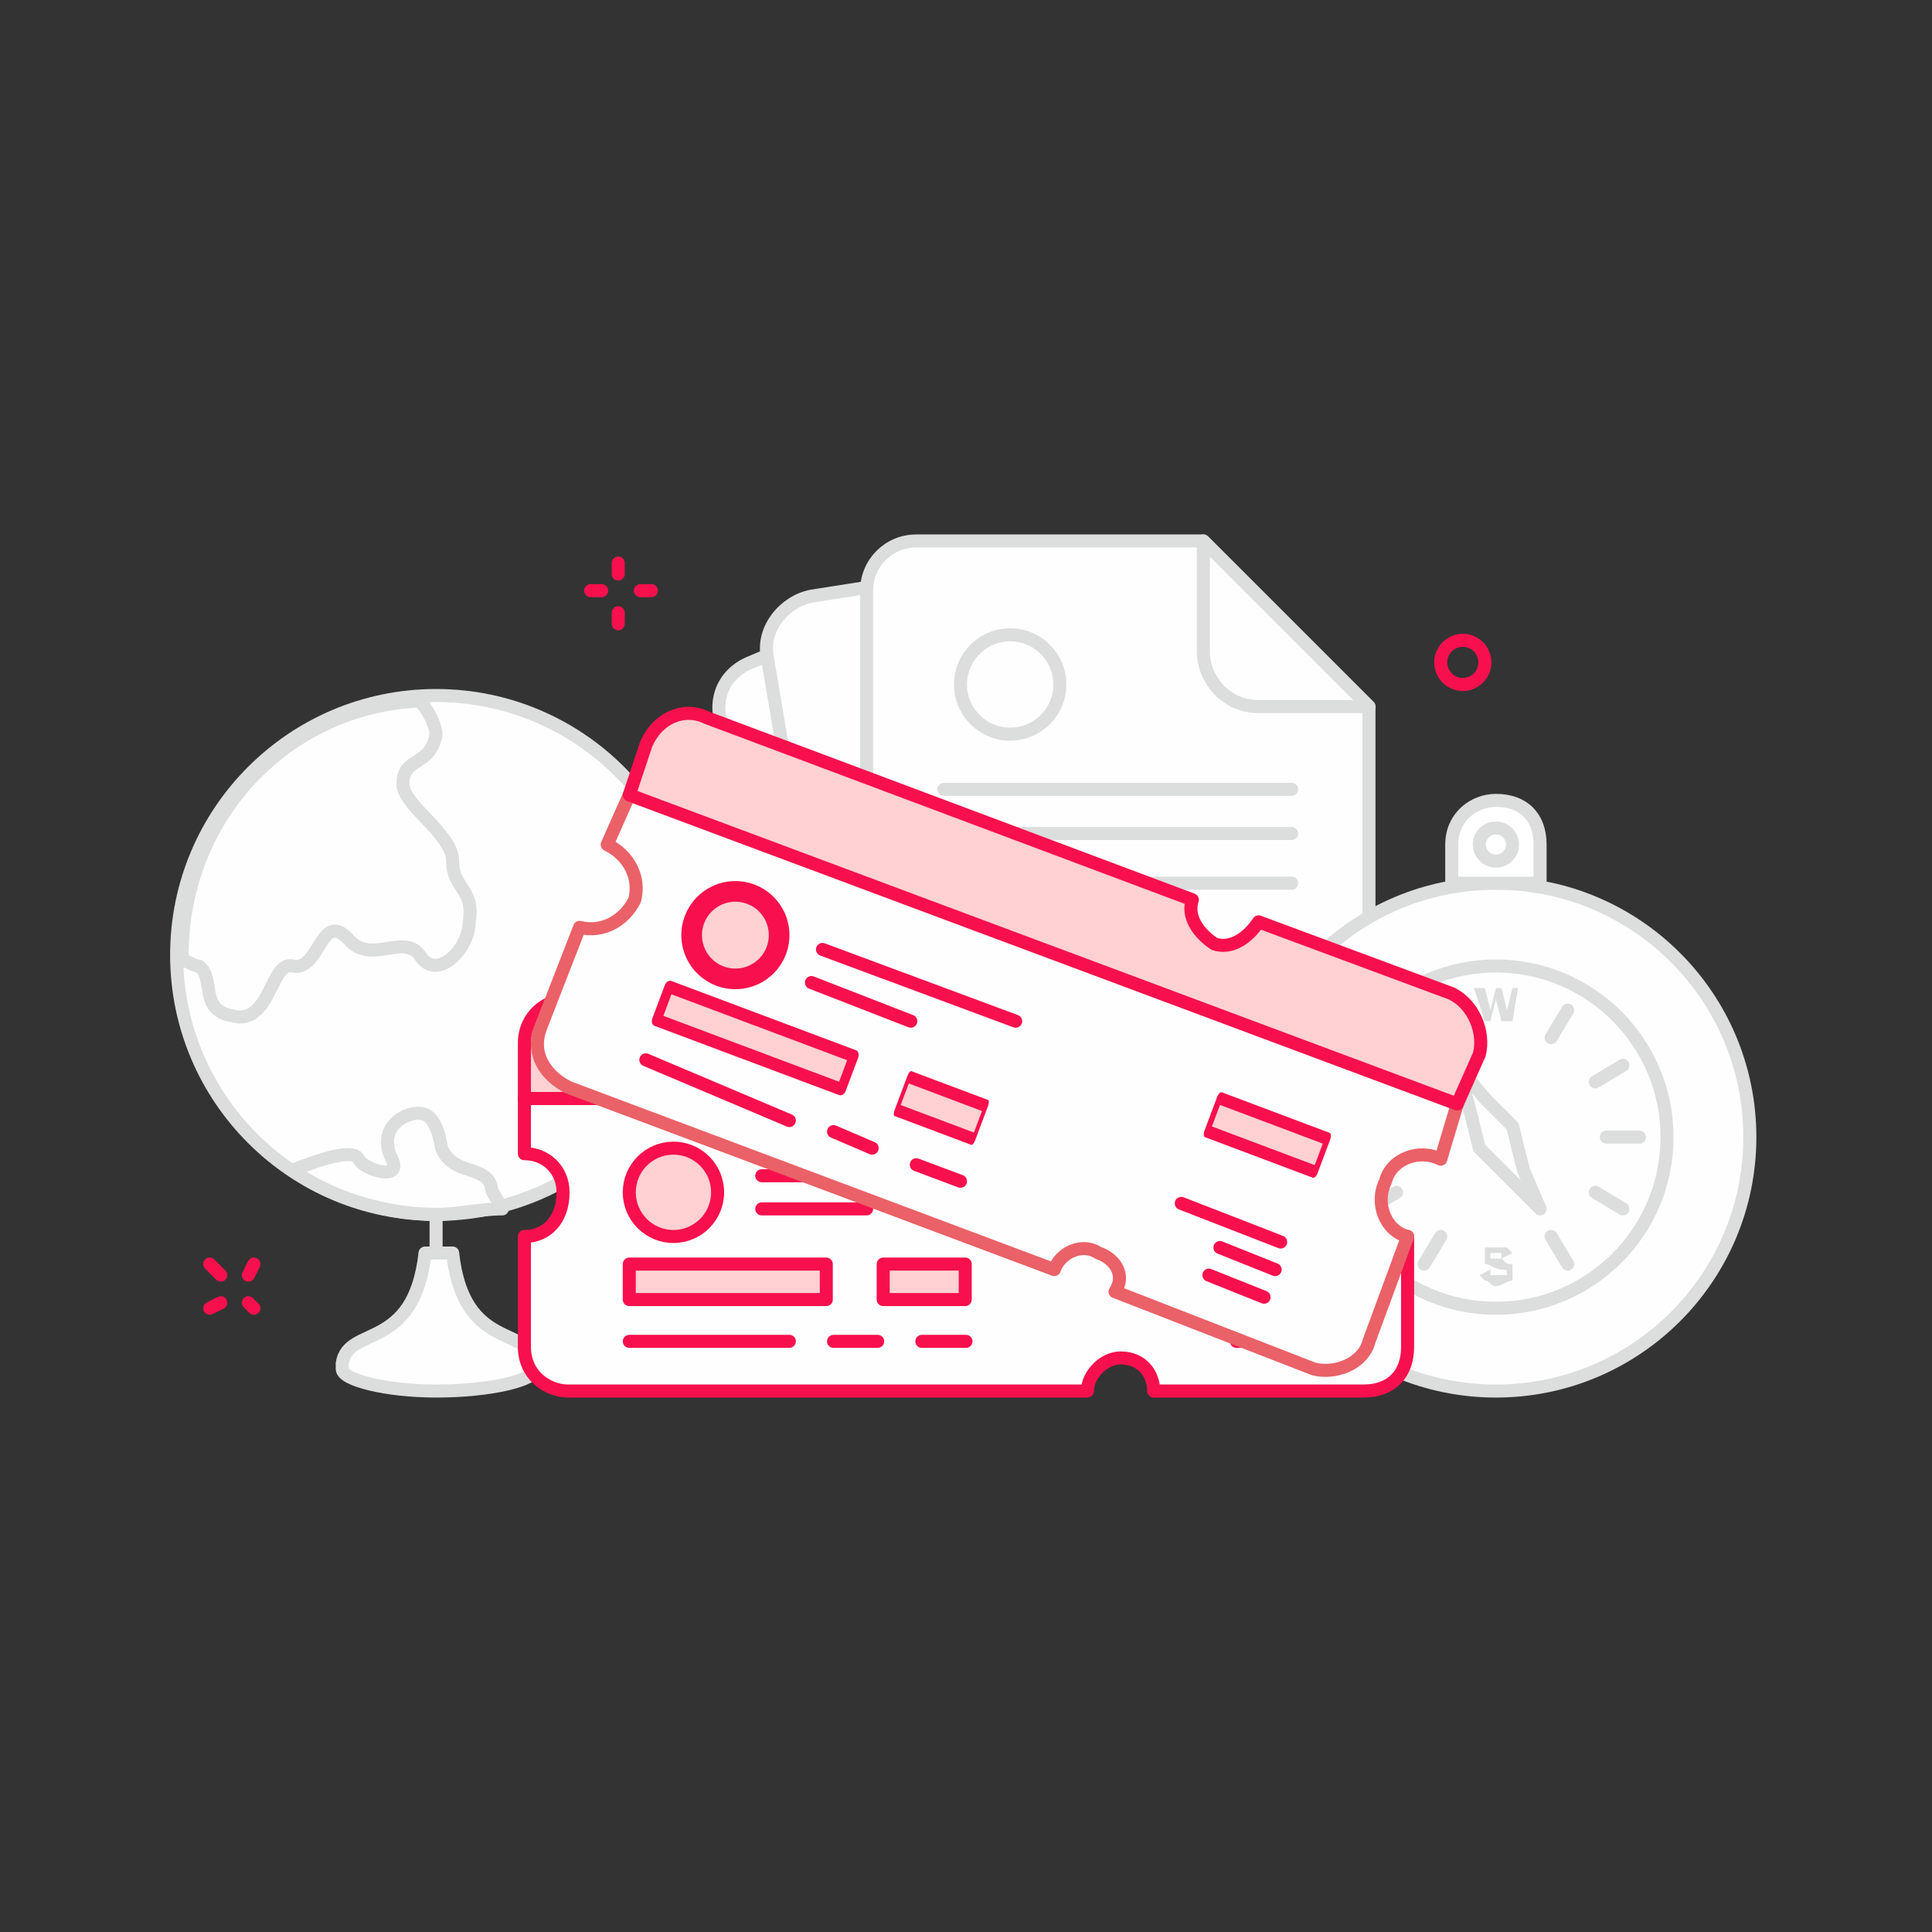 <?xml version="1.0" encoding="UTF-8"?>
<!DOCTYPE svg PUBLIC "-//W3C//DTD SVG 1.1//EN" "http://www.w3.org/Graphics/SVG/1.1/DTD/svg11.dtd">
<!-- Creator: CorelDRAW X7 -->
<svg xmlns="http://www.w3.org/2000/svg" xml:space="preserve" width="350px" height="350px" version="1.1" style="shape-rendering:geometricPrecision; text-rendering:geometricPrecision; image-rendering:optimizeQuality; fill-rule:evenodd; clip-rule:evenodd"
viewBox="0 0 350 350"
 xmlns:xlink="http://www.w3.org/1999/xlink">
 <rect x="0" y="0" width="350" height="350" fill="#333333" stroke="none"/>
 <defs>
  <style type="text/css">
   <![CDATA[
    .str1 {stroke:#DCDDDD;stroke-width:2.362;stroke-linecap:round;stroke-linejoin:round}
    .str0 {stroke:#DCDDDD;stroke-width:2.362;stroke-linecap:round;stroke-linejoin:round}
    .str3 {stroke:#EA6168;stroke-width:2.362;stroke-linecap:round;stroke-linejoin:round}
    .str2 {stroke:#F7104D;stroke-width:2.362;stroke-linecap:round;stroke-linejoin:round}
    .fil1 {fill:none}
    .fil0 {fill:#FEFEFE}
    .fil4 {fill:#FEFEFE}
    .fil6 {fill:#D9F0FF}
    .fil5 {fill:#FFD1D3}
    .fil3 {fill:white}
    .fil2 {fill:#DCDDDD;fill-rule:nonzero}
   ]]>
  </style>
 </defs>
 <g id="Layer_x0020_1">
  <g id="_714133232">
   <g>
    <circle class="fil0 str0" cx="79" cy="173" r="47"/>
    <path class="fil0 str0" d="M91 219c-4,0 -8,1 -12,1 -9,0 -19,-3 -26,-8 5,-2 11,-4 12,-2 1,2 8,4 6,0 -2,-4 0,-7 3,-8 3,-1 5,0 6,6 2,5 8,3 9,7 0,1 1,2 2,4z"/>
    <path class="fil0 str0" d="M118 147c5,8 8,17 8,26 0,13 -5,24 -13,33 -3,-2 -5,-4 -6,-5 -3,-5 5,-10 2,-14 -4,-4 -2,-7 5,-9 7,-1 5,-9 5,-12 1,-3 -2,-6 -4,-10 -1,-3 1,-6 3,-9z"/>
    <path class="fil0 str0" d="M33 174c0,0 0,0 0,-1 0,-25 19,-45 43,-46 2,2 3,5 3,6 -1,6 -6,4 -6,9 0,4 9,9 9,14 0,5 4,5 3,11 0,5 -6,11 -9,6 -3,-4 -9,2 -13,-3 -5,-5 -5,6 -10,5 -4,-1 -4,11 -11,9 -6,-1 -3,-7 -6,-9 -1,0 -2,-1 -3,-1z"/>
    <line class="fil1 str0" x1="79" y1="220" x2="79" y2= "227" />
    <path class="fil0 str0" d="M97 247c0,1 0,1 0,1 0,2 -8,4 -18,4 -9,0 -17,-2 -17,-4 0,0 0,0 0,-1 1,-7 13,-2 15,-20l5 0c2,18 14,13 15,20z"/>
   </g>
   <g>
    <g>
     <path class="fil0 str0" d="M183 100l-47 20c-5,2 -7,7 -5,12l38 95c2,4 8,7 13,5l67 -28c5,-2 7,-7 5,-12l-31 -75 -40 -17z"/>
     <path class="fil0 str0" d="M183 100c0,0 40,17 40,17l-18 7c-6,3 -12,0 -14,-6l-8 -18z"/>
     <circle class="fil0 str0" transform="matrix(1.678 -0.689 0.689 1.678 161.801 137.756)" r="5"/>
     <g>
      <line class="fil1 str0" x1="161" y1="167" x2="218" y2= "143" />
      <g>
       <line class="fil1 str0" x1="157" y1="160" x2="215" y2= "136" />
       <line class="fil1 str0" x1="164" y1="175" x2="222" y2= "151" />
      </g>
     </g>
    </g>
    <g>
     <path class="fil0 str0" d="M198 100l-51 8c-5,1 -9,6 -8,11l17 101c1,5 5,8 10,7l72 -11c5,-1 9,-6 8,-11l-13 -80 -35 -25z"/>
     <path class="fil0 str0" d="M198 100c0,0 35,25 35,25l-19 3c-6,1 -12,-3 -13,-9l-3 -19z"/>
     <circle class="fil0 str0" transform="matrix(1.79 -0.293 0.293 1.79 168.454 131.455)" r="5"/>
     <g>
      <line class="fil1 str0" x1="161" y1="160" x2="222" y2= "150" />
      <g>
       <line class="fil1 str0" x1="159" y1="152" x2="221" y2= "142" />
       <line class="fil1 str0" x1="162" y1="168" x2="224" y2= "158" />
      </g>
     </g>
    </g>
    <g>
     <path class="fil0 str0" d="M218 98l-52 0c-5,0 -9,4 -9,9l0 103c0,5 4,9 9,9l73 0c5,0 9,-4 9,-9l0 -82 -30 -30z"/>
     <path class="fil0 str0" d="M218 98c0,0 30,30 30,30l-20 0c-6,0 -10,-5 -10,-10l0 -20z"/>
     <circle class="fil0 str0" cx="183" cy="124" r="9"/>
     <g>
      <line class="fil1 str0" x1="171" y1="151" x2="234" y2= "151" />
      <g>
       <line class="fil1 str0" x1="171" y1="143" x2="234" y2= "143" />
       <line class="fil1 str0" x1="171" y1="160" x2="234" y2= "160" />
      </g>
     </g>
    </g>
   </g>
   <circle class="fil0 str1" cx="271" cy="206" r="46"/>
   <circle class="fil0 str1" cx="271" cy="206" r="31"/>
   <polygon class="fil1 str1" points="264,193 269,199 274,204 276,212 279,219 273,213 268,208 266,200 "/>
   <g>
    <polygon class="fil2" points="269,185 267,179 269,179 270,183 271,179 272,179 273,183 274,179 275,179 274,185 272,185 271,181 270,185 "/>
    <path class="fil2" d="M268 231l2 -1c0,1 0,1 0,1 1,0 1,0 1,0 1,0 1,0 1,0 1,0 1,0 1,0 0,-1 0,-1 -1,-1 0,0 0,0 0,0 -1,0 -2,-1 -3,-1 0,0 0,-1 0,-1 0,-1 0,-1 0,-2 1,0 1,0 2,0 1,0 2,0 2,0 1,1 1,1 1,1l-2 1c0,0 0,-1 0,-1 0,0 0,0 -1,0 0,0 -1,0 -1,0 0,0 0,0 0,1 0,0 0,0 0,0 0,0 1,0 2,0 1,1 1,1 2,1 0,0 0,1 0,1 0,1 0,1 0,2 -1,0 -2,1 -3,1 -1,0 -1,-1 -2,-1 0,0 -1,-1 -1,-1z"/>
   </g>
   <g>
    <g>
     <line class="fil1 str1" x1="297" y1="206" x2="291" y2= "206" />
     <line class="fil1 str1" x1="284" y1="183" x2="281" y2= "188" />
     <line class="fil1 str1" x1="294" y1="193" x2="289" y2= "196" />
     <line class="fil1 str1" x1="294" y1="219" x2="289" y2= "216" />
     <line class="fil1 str1" x1="284" y1="229" x2="281" y2= "224" />
     <line class="fil1 str1" x1="258" y1="229" x2="261" y2= "224" />
     <line class="fil1 str1" x1="248" y1="219" x2="253" y2= "216" />
    </g>
    <line class="fil1 str1" x1="245" y1="206" x2="251" y2= "206" />
    <line class="fil1 str1" x1="248" y1="193" x2="253" y2= "196" />
    <line class="fil1 str1" x1="258" y1="183" x2="261" y2= "188" />
   </g>
   <path class="fil3 str1" d="M279 160l0 -7c0,-5 -3,-8 -8,-8l0 0c-4,0 -8,3 -8,8l0 7c3,0 5,0 8,0 3,0 6,0 8,0z"/>
   <circle class="fil1 str1" cx="271" cy="153" r="3"/>
   <path class="fil4 str2" d="M255 199l0 10c-4,0 -7,3 -7,7 0,5 3,8 7,8l0 20c0,5 -3,8 -8,8l-38 0c0,-3 -2,-6 -6,-6 -3,0 -6,3 -6,6l-94 0c-4,0 -8,-3 -8,-8l0 -20c4,0 7,-3 7,-8 0,-4 -3,-7 -7,-7l0 -10 160 0z"/>
   <path class="fil5 str2" d="M103 181l94 0c0,3 3,6 6,6 4,0 6,-3 6,-6l38 0c5,0 8,3 8,8l0 10 -160 0 0 -10c0,-5 4,-8 8,-8z"/>
   <g>
    <rect class="fil5 str2" x="160" y="229" width="14.86" height="6.425"/>
    <rect class="fil5 str2" x="114" y="229" width="35.691" height="6.425"/>
    <g>
     <line class="fil1 str2" x1="114" y1="243" x2="143" y2= "243" />
     <line class="fil1 str2" x1="159" y1="243" x2="151" y2= "243" />
     <line class="fil1 str2" x1="167" y1="243" x2="175" y2= "243" />
    </g>
    <circle class="fil5 str2" cx="122" cy="216" r="8"/>
    <g>
     <line class="fil1 str2" x1="138" y1="213" x2="175" y2= "213" />
     <line class="fil1 str2" x1="138" y1="219" x2="157" y2= "219" />
    </g>
   </g>
   <rect class="fil6 str2" x="214" y="213" width="20.877" height="6.425"/>
   <g>
    <line class="fil1 str2" x1="224" y1="238" x2="234" y2= "238" />
    <g>
     <line class="fil1 str2" x1="214" y1="233" x2="234" y2= "233" />
     <line class="fil1 str2" x1="224" y1="243" x2="234" y2= "243" />
    </g>
   </g>
   <path class="fil0 str3" d="M264 200l-3 10c-4,-2 -9,0 -10,4 -2,4 0,9 4,10l-7 19c-1,4 -6,6 -10,5l-36 -14c2,-3 0,-6 -3,-7 -3,-2 -7,0 -8,3l-88 -33c-4,-2 -7,-6 -5,-11l7 -18c4,1 8,-1 10,-5 1,-4 -1,-8 -5,-10l4 -9 150 56z"/>
   <path class="fil5 str2" d="M128 130l88 33c-1,3 1,6 4,8 3,1 6,-1 8,-4l35 13c4,2 6,7 5,11l-4 9 -150 -56 3 -9c2,-5 7,-7 11,-5z"/>
   <g>
    <rect class="fil5 str2" transform="matrix(0.282 0.106 -0.336 0.895 164.698 195.102)" width="49.376" height="6.719"/>
    <rect class="fil5 str2" transform="matrix(0.677 0.254 -0.336 0.895 121.236 178.773)" width="49.376" height="6.719"/>
    <g>
     <line class="fil1 str2" x1="117" y1="192" x2="143" y2= "203" />
     <line class="fil1 str2" x1="158" y1="208" x2="151" y2= "205" />
     <line class="fil1 str2" x1="166" y1="211" x2="174" y2= "214" />
    </g>
    <circle class="fil5 str2" transform="matrix(1.484 0.558 -0.558 1.484 133.222 169.408)" r="5"/>
    <g>
     <line class="fil1 str2" x1="149" y1="172" x2="184" y2= "185" />
     <line class="fil1 str2" x1="147" y1="178" x2="165" y2= "185" />
    </g>
   </g>
   <rect class="fil5 str2" transform="matrix(0.396 0.149 -0.336 0.895 220.947 198.936)" width="49.376" height="6.719"/>
   <g>
    <line class="fil1 str2" x1="221" y1="226" x2="231" y2= "230" />
    <g>
     <line class="fil1 str2" x1="214" y1="218" x2="232" y2= "225" />
     <line class="fil1 str2" x1="219" y1="231" x2="229" y2= "235" />
    </g>
   </g>
   <g>
    <path class="fil1 str2" d="M46 237l-1 -1m-5 -5l-2 -2"/>
    <path class="fil1 str2" d="M38 237l2 -1m5 -5l1 -2"/>
   </g>
   <circle class="fil1 str2" cx="265" cy="120" r="4"/>
   <g>
    <path class="fil1 str2" d="M118 107l-2 0m-7 0l-2 0"/>
    <path class="fil1 str2" d="M112 113l0 -2m0 -7l0 -2"/>
   </g>
  </g>
 </g>
</svg>
